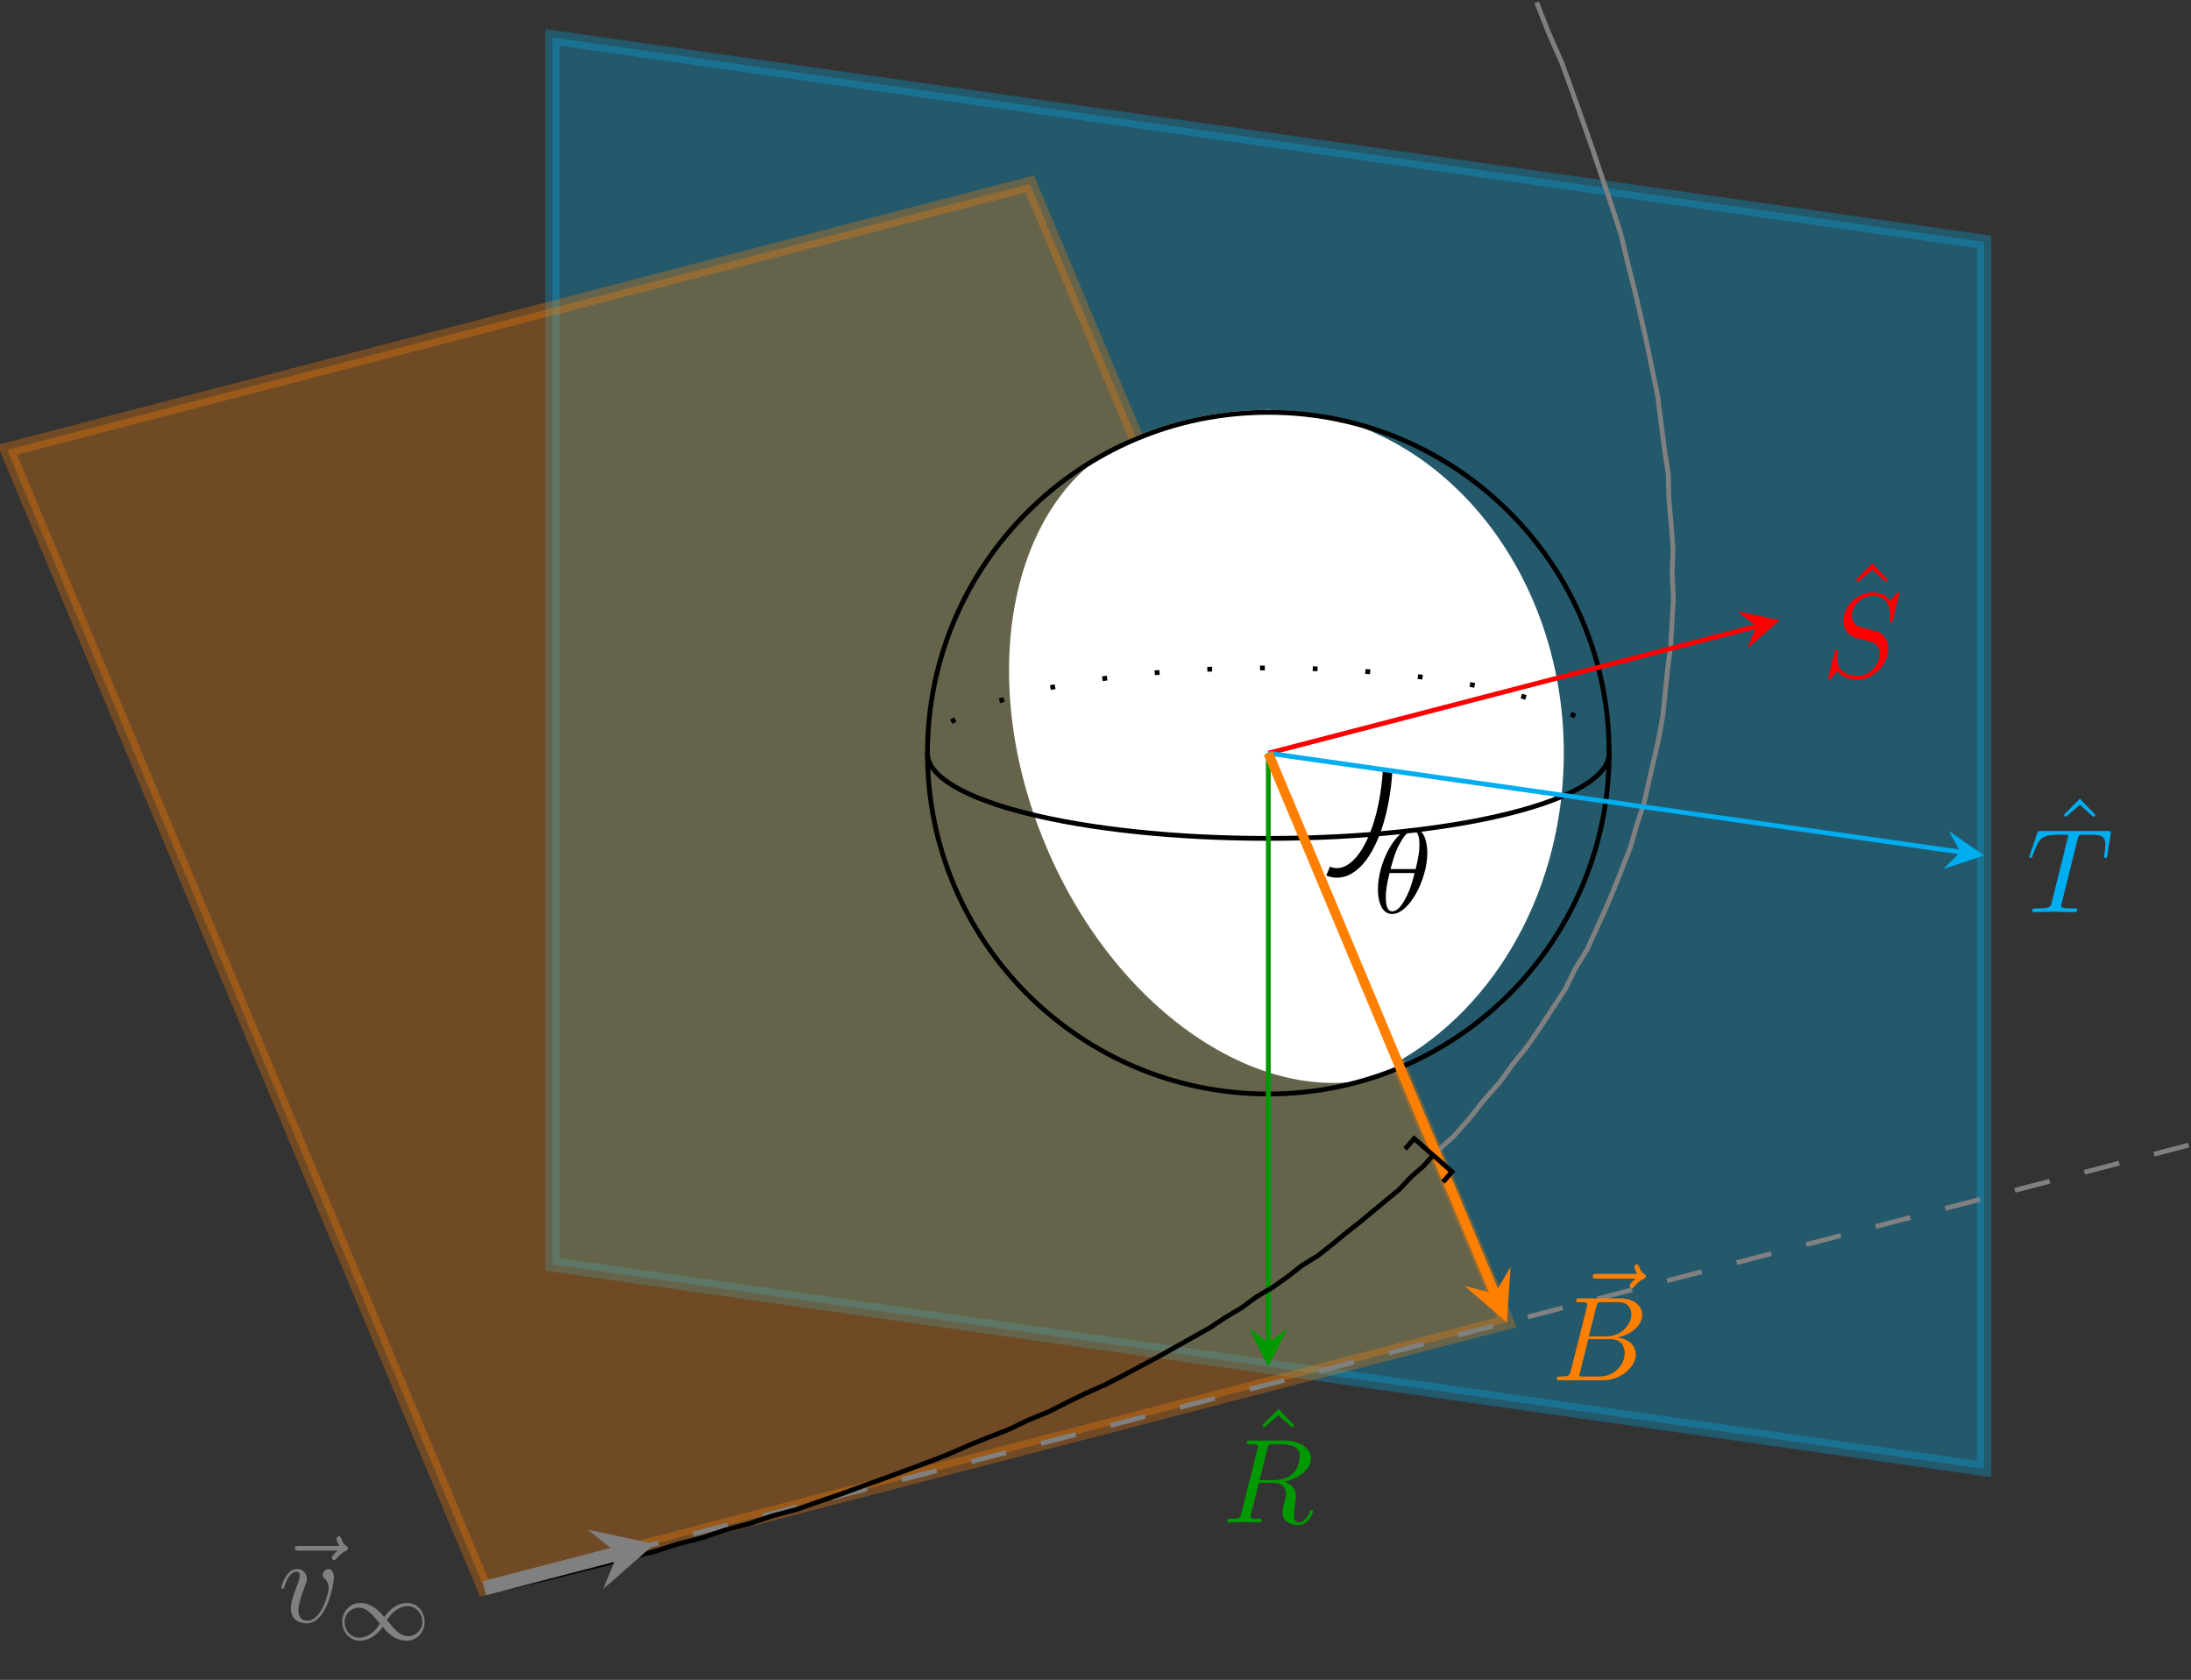 <?xml version="1.0" encoding="UTF-8"?>
<svg xmlns="http://www.w3.org/2000/svg" xmlns:xlink="http://www.w3.org/1999/xlink" width="182.214" height="139.714" viewBox="0 0 182.214 139.714">
<rect x="0" y="0" width="182.214" height="139.714" fill="#333333" stroke="none"/>
<defs>
<g>
<g id="glyph-0-0">
</g>
<g id="glyph-0-1">
<path d="M 4.531 -4.984 C 4.531 -5.641 4.359 -7.031 3.344 -7.031 C 1.953 -7.031 0.422 -4.219 0.422 -1.938 C 0.422 -1 0.703 0.109 1.609 0.109 C 3.016 0.109 4.531 -2.75 4.531 -4.984 Z M 1.469 -3.625 C 1.641 -4.25 1.844 -5.047 2.25 -5.766 C 2.516 -6.25 2.875 -6.812 3.328 -6.812 C 3.812 -6.812 3.875 -6.172 3.875 -5.609 C 3.875 -5.109 3.797 -4.609 3.562 -3.625 Z M 3.469 -3.297 C 3.359 -2.844 3.156 -2 2.766 -1.281 C 2.422 -0.594 2.047 -0.109 1.609 -0.109 C 1.281 -0.109 1.078 -0.406 1.078 -1.328 C 1.078 -1.75 1.141 -2.328 1.391 -3.297 Z M 3.469 -3.297 "/>
</g>
<g id="glyph-0-2">
<path d="M 6.438 -6.922 C 6.438 -6.953 6.406 -7.031 6.312 -7.031 C 6.266 -7.031 6.266 -7.016 6.141 -6.875 L 5.656 -6.312 C 5.406 -6.781 4.891 -7.031 4.234 -7.031 C 2.969 -7.031 1.781 -5.875 1.781 -4.672 C 1.781 -3.875 2.297 -3.406 2.812 -3.266 L 3.875 -2.984 C 4.25 -2.891 4.797 -2.734 4.797 -1.922 C 4.797 -1.031 3.984 -0.094 3 -0.094 C 2.359 -0.094 1.25 -0.312 1.25 -1.547 C 1.25 -1.781 1.312 -2.031 1.312 -2.078 C 1.328 -2.125 1.328 -2.141 1.328 -2.156 C 1.328 -2.25 1.266 -2.266 1.219 -2.266 C 1.172 -2.266 1.141 -2.25 1.109 -2.219 C 1.078 -2.188 0.516 0.094 0.516 0.125 C 0.516 0.172 0.562 0.219 0.625 0.219 C 0.672 0.219 0.688 0.203 0.812 0.062 L 1.297 -0.5 C 1.719 0.078 2.406 0.219 2.984 0.219 C 4.344 0.219 5.516 -1.109 5.516 -2.344 C 5.516 -3.031 5.172 -3.375 5.031 -3.516 C 4.797 -3.734 4.641 -3.781 3.766 -4 C 3.531 -4.062 3.188 -4.172 3.094 -4.188 C 2.828 -4.281 2.484 -4.562 2.484 -5.094 C 2.484 -5.906 3.281 -6.75 4.234 -6.75 C 5.047 -6.75 5.656 -6.312 5.656 -5.203 C 5.656 -4.891 5.625 -4.703 5.625 -4.641 C 5.625 -4.641 5.625 -4.547 5.734 -4.547 C 5.844 -4.547 5.859 -4.578 5.891 -4.75 Z M 6.438 -6.922 "/>
</g>
<g id="glyph-0-3">
<path d="M 3.734 -6.125 C 3.797 -6.359 3.828 -6.453 4.016 -6.484 C 4.109 -6.5 4.422 -6.5 4.625 -6.5 C 5.328 -6.5 6.438 -6.5 6.438 -5.516 C 6.438 -5.172 6.281 -4.484 5.891 -4.094 C 5.625 -3.844 5.109 -3.516 4.203 -3.516 L 3.094 -3.516 Z M 5.172 -3.391 C 6.188 -3.609 7.359 -4.312 7.359 -5.312 C 7.359 -6.172 6.469 -6.812 5.156 -6.812 L 2.328 -6.812 C 2.125 -6.812 2.031 -6.812 2.031 -6.609 C 2.031 -6.5 2.125 -6.5 2.312 -6.5 C 2.328 -6.5 2.516 -6.5 2.688 -6.484 C 2.875 -6.453 2.953 -6.453 2.953 -6.312 C 2.953 -6.281 2.953 -6.25 2.922 -6.125 L 1.578 -0.781 C 1.484 -0.391 1.469 -0.312 0.672 -0.312 C 0.5 -0.312 0.406 -0.312 0.406 -0.109 C 0.406 0 0.531 0 0.547 0 C 0.828 0 1.531 -0.031 1.797 -0.031 C 2.078 -0.031 2.797 0 3.078 0 C 3.156 0 3.266 0 3.266 -0.203 C 3.266 -0.312 3.188 -0.312 2.984 -0.312 C 2.625 -0.312 2.344 -0.312 2.344 -0.484 C 2.344 -0.547 2.359 -0.594 2.375 -0.656 L 3.031 -3.297 L 4.219 -3.297 C 5.125 -3.297 5.297 -2.734 5.297 -2.391 C 5.297 -2.25 5.219 -1.938 5.156 -1.703 C 5.094 -1.422 5 -1.062 5 -0.859 C 5 0.219 6.203 0.219 6.328 0.219 C 7.172 0.219 7.531 -0.781 7.531 -0.922 C 7.531 -1.047 7.422 -1.047 7.406 -1.047 C 7.312 -1.047 7.297 -0.984 7.281 -0.906 C 7.031 -0.172 6.594 0 6.375 0 C 6.047 0 5.969 -0.219 5.969 -0.609 C 5.969 -0.922 6.031 -1.422 6.078 -1.75 C 6.094 -1.891 6.109 -2.078 6.109 -2.219 C 6.109 -2.984 5.438 -3.297 5.172 -3.391 Z M 5.172 -3.391 "/>
</g>
<g id="glyph-0-4">
<path d="M 4.25 -6.047 C 4.328 -6.328 4.359 -6.391 4.484 -6.422 C 4.578 -6.438 4.906 -6.438 5.109 -6.438 C 6.125 -6.438 6.562 -6.406 6.562 -5.625 C 6.562 -5.469 6.531 -5.078 6.484 -4.828 C 6.484 -4.781 6.453 -4.672 6.453 -4.641 C 6.453 -4.578 6.484 -4.5 6.578 -4.5 C 6.688 -4.5 6.703 -4.578 6.734 -4.734 L 7 -6.469 C 7.016 -6.516 7.016 -6.609 7.016 -6.641 C 7.016 -6.75 6.922 -6.75 6.75 -6.75 L 1.219 -6.75 C 0.984 -6.75 0.969 -6.734 0.891 -6.547 L 0.297 -4.797 C 0.297 -4.781 0.234 -4.641 0.234 -4.609 C 0.234 -4.562 0.297 -4.5 0.359 -4.5 C 0.453 -4.5 0.469 -4.562 0.531 -4.719 C 1.062 -6.266 1.328 -6.438 2.797 -6.438 L 3.188 -6.438 C 3.469 -6.438 3.469 -6.406 3.469 -6.312 C 3.469 -6.266 3.438 -6.141 3.422 -6.109 L 2.094 -0.781 C 2 -0.422 1.969 -0.312 0.906 -0.312 C 0.547 -0.312 0.484 -0.312 0.484 -0.125 C 0.484 0 0.594 0 0.656 0 C 0.922 0 1.203 -0.016 1.469 -0.016 C 1.75 -0.016 2.047 -0.031 2.328 -0.031 C 2.609 -0.031 2.875 -0.016 3.156 -0.016 C 3.438 -0.016 3.734 0 4.016 0 C 4.109 0 4.234 0 4.234 -0.203 C 4.234 -0.312 4.156 -0.312 3.891 -0.312 C 3.656 -0.312 3.516 -0.312 3.266 -0.328 C 2.969 -0.359 2.891 -0.391 2.891 -0.547 C 2.891 -0.562 2.891 -0.609 2.938 -0.75 Z M 4.25 -6.047 "/>
</g>
<g id="glyph-0-5">
<path d="M 5.359 -5.938 C 5.219 -5.797 4.891 -5.516 4.891 -5.344 C 4.891 -5.25 4.984 -5.141 5.078 -5.141 C 5.172 -5.141 5.219 -5.219 5.281 -5.281 C 5.391 -5.422 5.625 -5.703 6.062 -5.922 C 6.125 -5.969 6.234 -6.016 6.234 -6.125 C 6.234 -6.234 6.156 -6.281 6.094 -6.328 C 5.875 -6.484 5.766 -6.656 5.688 -6.891 C 5.656 -6.984 5.625 -7.125 5.484 -7.125 C 5.344 -7.125 5.281 -6.984 5.281 -6.906 C 5.281 -6.859 5.359 -6.547 5.516 -6.328 L 2.156 -6.328 C 2 -6.328 1.812 -6.328 1.812 -6.125 C 1.812 -5.938 2 -5.938 2.156 -5.938 Z M 5.359 -5.938 "/>
</g>
<g id="glyph-0-6">
<path d="M 1.594 -0.781 C 1.5 -0.391 1.469 -0.312 0.688 -0.312 C 0.516 -0.312 0.422 -0.312 0.422 -0.109 C 0.422 0 0.516 0 0.688 0 L 4.25 0 C 5.828 0 7 -1.172 7 -2.156 C 7 -2.875 6.422 -3.453 5.453 -3.562 C 6.484 -3.75 7.531 -4.484 7.531 -5.438 C 7.531 -6.172 6.875 -6.812 5.688 -6.812 L 2.328 -6.812 C 2.141 -6.812 2.047 -6.812 2.047 -6.609 C 2.047 -6.5 2.141 -6.5 2.328 -6.5 C 2.344 -6.5 2.531 -6.5 2.703 -6.484 C 2.875 -6.453 2.969 -6.453 2.969 -6.312 C 2.969 -6.281 2.953 -6.25 2.938 -6.125 Z M 3.094 -3.656 L 3.719 -6.125 C 3.812 -6.469 3.828 -6.5 4.25 -6.5 L 5.547 -6.5 C 6.422 -6.5 6.625 -5.906 6.625 -5.469 C 6.625 -4.594 5.766 -3.656 4.562 -3.656 Z M 2.656 -0.312 C 2.516 -0.312 2.5 -0.312 2.438 -0.312 C 2.328 -0.328 2.297 -0.344 2.297 -0.422 C 2.297 -0.453 2.297 -0.469 2.359 -0.641 L 3.047 -3.422 L 4.922 -3.422 C 5.875 -3.422 6.078 -2.688 6.078 -2.266 C 6.078 -1.281 5.188 -0.312 4 -0.312 Z M 2.656 -0.312 "/>
</g>
<g id="glyph-0-7">
<path d="M 4.672 -3.703 C 4.672 -4.25 4.406 -4.406 4.234 -4.406 C 3.984 -4.406 3.734 -4.141 3.734 -3.922 C 3.734 -3.797 3.781 -3.734 3.891 -3.625 C 4.109 -3.422 4.234 -3.172 4.234 -2.812 C 4.234 -2.391 3.625 -0.109 2.469 -0.109 C 1.953 -0.109 1.719 -0.453 1.719 -0.984 C 1.719 -1.531 2 -2.266 2.297 -3.094 C 2.375 -3.266 2.422 -3.406 2.422 -3.594 C 2.422 -4.031 2.109 -4.406 1.609 -4.406 C 0.672 -4.406 0.297 -2.953 0.297 -2.875 C 0.297 -2.766 0.391 -2.766 0.406 -2.766 C 0.516 -2.766 0.516 -2.797 0.562 -2.953 C 0.859 -3.953 1.281 -4.188 1.578 -4.188 C 1.656 -4.188 1.828 -4.188 1.828 -3.875 C 1.828 -3.625 1.719 -3.344 1.656 -3.172 C 1.219 -2.016 1.094 -1.562 1.094 -1.125 C 1.094 -0.047 1.969 0.109 2.422 0.109 C 4.094 0.109 4.672 -3.188 4.672 -3.703 Z M 4.672 -3.703 "/>
</g>
<g id="glyph-1-0">
</g>
<g id="glyph-1-1">
<path d="M 2.5 -6.922 L 1.156 -5.562 L 1.328 -5.391 L 2.5 -6.406 L 3.641 -5.391 L 3.812 -5.562 Z M 2.5 -6.922 "/>
</g>
<g id="glyph-2-0">
</g>
<g id="glyph-2-1">
<path d="M 4.031 -1.906 C 3.656 -2.344 3.547 -2.453 3.281 -2.641 C 2.859 -2.953 2.406 -3.078 2.031 -3.078 C 1.156 -3.078 0.531 -2.328 0.531 -1.5 C 0.531 -0.688 1.141 0.062 2 0.062 C 2.969 0.062 3.656 -0.719 3.906 -1.094 C 4.266 -0.656 4.391 -0.547 4.641 -0.359 C 5.078 -0.047 5.516 0.062 5.906 0.062 C 6.766 0.062 7.391 -0.672 7.391 -1.5 C 7.391 -2.328 6.797 -3.078 5.922 -3.078 C 4.953 -3.078 4.281 -2.281 4.031 -1.906 Z M 4.25 -1.656 C 4.531 -2.109 5.141 -2.812 5.984 -2.812 C 6.703 -2.812 7.203 -2.172 7.203 -1.5 C 7.203 -0.844 6.656 -0.312 6.016 -0.312 C 5.359 -0.312 4.922 -0.844 4.25 -1.656 Z M 3.672 -1.359 C 3.406 -0.906 2.797 -0.188 1.938 -0.188 C 1.219 -0.188 0.734 -0.828 0.734 -1.5 C 0.734 -2.172 1.281 -2.688 1.922 -2.688 C 2.562 -2.688 3.016 -2.156 3.672 -1.359 Z M 3.672 -1.359 "/>
</g>
</g>
<clipPath id="clip-0">
<path clip-rule="nonzero" d="M 29 0 L 182 0 L 182 139.715 L 29 139.715 Z M 29 0 "/>
</clipPath>
<clipPath id="clip-1">
<path clip-rule="nonzero" d="M 0 0 L 143 0 L 143 139.715 L 0 139.715 Z M 0 0 "/>
</clipPath>
<clipPath id="clip-2">
<path clip-rule="nonzero" d="M 34 89 L 182.215 89 L 182.215 138 L 34 138 Z M 34 89 "/>
</clipPath>
<clipPath id="clip-3">
<path clip-rule="nonzero" d="M 23 112 L 69 112 L 69 139.715 L 23 139.715 Z M 23 112 "/>
</clipPath>
</defs>
<path fill-rule="nonzero" fill="rgb(0%, 67.839%, 93.729%)" fill-opacity="0.3" d="M 165.008 122.168 L 165.008 20.117 L 45.949 3.109 L 45.949 105.16 Z M 165.008 122.168 "/>
<g clip-path="url(#clip-0)">
<path fill="none" stroke-width="1.196" stroke-linecap="butt" stroke-linejoin="miter" stroke="rgb(0%, 67.839%, 93.729%)" stroke-opacity="0.3" stroke-miterlimit="10" d="M 59.529 -59.529 L 59.529 42.522 L -59.53 59.53 L -59.53 -42.521 Z M 59.529 -59.529 " transform="matrix(1, 0, 0, -1, 105.479, 62.639)"/>
</g>
<path fill-rule="nonzero" fill="rgb(100%, 50%, 0%)" fill-opacity="0.3" d="M 40.281 132.09 L 125.32 109.977 L 85.637 15.301 L 0.598 37.41 Z M 40.281 132.09 "/>
<g clip-path="url(#clip-1)">
<path fill="none" stroke-width="1.196" stroke-linecap="butt" stroke-linejoin="miter" stroke="rgb(100%, 50%, 0%)" stroke-opacity="0.3" stroke-miterlimit="10" d="M -65.198 -69.451 L 19.841 -47.338 L -19.842 47.338 L -104.881 25.229 Z M -65.198 -69.451 " transform="matrix(1, 0, 0, -1, 105.479, 62.639)"/>
</g>
<path fill-rule="nonzero" fill="rgb(100%, 100%, 100%)" fill-opacity="1" stroke-width="0.399" stroke-linecap="butt" stroke-linejoin="miter" stroke="rgb(100%, 100%, 100%)" stroke-opacity="1" stroke-miterlimit="10" d="M 0.001 28.346 C 13.462 28.346 24.376 15.655 24.376 -0.002 C 24.376 -11.013 18.888 -21.037 10.302 -25.689 L 0.001 -0.002 Z M 0.001 28.346 " transform="matrix(1, 0, 0, -1, 105.479, 62.639)"/>
<path fill-rule="nonzero" fill="rgb(100%, 100%, 100%)" fill-opacity="1" stroke-width="0.399" stroke-linecap="butt" stroke-linejoin="miter" stroke="rgb(100%, 100%, 100%)" stroke-opacity="1" stroke-miterlimit="10" d="M 11.076 -26.091 C 0.99 -30.377 -12.147 -22.166 -18.264 -7.752 C -24.381 6.659 -21.163 21.811 -11.077 26.092 " transform="matrix(1, 0, 0, -1, 105.479, 62.639)"/>
<path fill-rule="nonzero" fill="rgb(100%, 100%, 100%)" fill-opacity="1" stroke-width="0.399" stroke-linecap="butt" stroke-linejoin="miter" stroke="rgb(100%, 100%, 100%)" stroke-opacity="1" stroke-miterlimit="10" d="M 0.001 28.346 C -3.803 28.346 -7.573 27.58 -11.077 26.092 L 0.001 -0.002 Z M 0.001 28.346 " transform="matrix(1, 0, 0, -1, 105.479, 62.639)"/>
<path fill="none" stroke-width="0.399" stroke-linecap="butt" stroke-linejoin="miter" stroke="rgb(0%, 0%, 0%)" stroke-opacity="1" stroke-miterlimit="10" d="M 28.345 -0.002 C 28.345 15.655 15.654 28.346 0.001 28.346 C -15.655 28.346 -28.346 15.655 -28.346 -0.002 C -28.346 -15.654 -15.655 -28.345 0.001 -28.345 C 15.654 -28.345 28.345 -15.654 28.345 -0.002 Z M 28.345 -0.002 " transform="matrix(1, 0, 0, -1, 105.479, 62.639)"/>
<path fill="none" stroke-width="0.399" stroke-linecap="butt" stroke-linejoin="miter" stroke="rgb(0%, 0%, 0%)" stroke-opacity="1" stroke-miterlimit="10" d="M 28.345 -0.002 C 28.345 -3.916 15.654 -7.088 0.001 -7.088 C -15.655 -7.088 -28.346 -3.916 -28.346 -0.002 " transform="matrix(1, 0, 0, -1, 105.479, 62.639)"/>
<path fill="none" stroke-width="0.399" stroke-linecap="butt" stroke-linejoin="miter" stroke="rgb(0%, 0%, 0%)" stroke-opacity="1" stroke-dasharray="0.399 3.985" stroke-miterlimit="10" d="M 28.345 -0.002 C 28.345 3.912 15.654 7.088 0.001 7.088 C -15.655 7.088 -28.346 3.912 -28.346 -0.002 " transform="matrix(1, 0, 0, -1, 105.479, 62.639)"/>
<g clip-path="url(#clip-2)">
<path fill="none" stroke-width="0.399" stroke-linecap="butt" stroke-linejoin="miter" stroke="rgb(50%, 50%, 50%)" stroke-opacity="1" stroke-dasharray="2.989 2.989" stroke-miterlimit="10" d="M -65.198 -69.451 L 76.537 -32.599 " transform="matrix(1, 0, 0, -1, 105.479, 62.639)"/>
</g>
<path fill="none" stroke-width="0.797" stroke-linecap="butt" stroke-linejoin="miter" stroke="rgb(0%, 0%, 0%)" stroke-opacity="1" stroke-miterlimit="10" d="M 9.923 -1.416 C 9.709 -4.927 8.712 -7.908 7.302 -9.236 C 6.564 -9.931 5.755 -10.131 4.974 -9.806 " transform="matrix(1, 0, 0, -1, 105.479, 62.639)"/>
<g fill="rgb(0%, 0%, 0%)" fill-opacity="1">
<use xlink:href="#glyph-0-1" x="114.172" y="75.905"/>
</g>
<path fill="none" stroke-width="0.399" stroke-linecap="butt" stroke-linejoin="miter" stroke="rgb(50%, 50%, 50%)" stroke-opacity="1" stroke-miterlimit="10" d="M 13.916 -33.216 L 15.423 -31.857 L 16.72 -30.388 L 17.939 -28.853 L 19.232 -27.388 L 20.357 -25.838 L 21.56 -24.341 L 22.638 -22.775 L 23.669 -21.193 L 24.705 -19.611 L 25.521 -17.931 L 26.509 -16.334 L 27.279 -14.642 L 28.052 -12.939 L 28.744 -11.31 L 29.427 -9.576 L 30.111 -7.845 L 30.615 -6.052 L 31.216 -4.271 L 31.634 -2.427 L 32.056 -0.584 L 32.478 1.256 L 32.814 3.143 L 33.009 5.073 L 33.209 6.998 L 33.462 8.94 L 33.576 10.912 L 33.693 12.885 L 33.584 14.944 L 33.658 16.944 L 33.505 19.026 L 33.314 21.131 L 33.263 23.201 L 32.935 25.35 L 32.658 27.502 L 32.388 29.662 L 31.474 34.092 L 30.978 36.33 L 30.443 38.596 L 29.861 40.885 L 29.326 43.147 L 28.564 45.498 L 27.763 47.869 L 26.962 50.244 L 26.119 52.647 L 25.275 55.041 L 24.392 57.463 L 23.287 59.971 L 22.318 62.44 " transform="matrix(1, 0, 0, -1, 105.479, 62.639)"/>
<path fill="none" stroke-width="0.399" stroke-linecap="butt" stroke-linejoin="miter" stroke="rgb(100%, 0%, 0%)" stroke-opacity="1" stroke-miterlimit="10" d="M 0.001 -0.002 L 40.591 10.553 " transform="matrix(1, 0, 0, -1, 105.479, 62.639)"/>
<path fill-rule="nonzero" fill="rgb(100%, 0%, 0%)" fill-opacity="1" d="M 148 51.582 L 144.512 50.844 L 146.07 52.086 L 145.316 53.93 "/>
<g fill="rgb(100%, 0%, 0%)" fill-opacity="1">
<use xlink:href="#glyph-1-1" x="153.2" y="53.784"/>
</g>
<g fill="rgb(100%, 0%, 0%)" fill-opacity="1">
<use xlink:href="#glyph-0-2" x="151.519" y="56.302"/>
</g>
<path fill="none" stroke-width="0.399" stroke-linecap="butt" stroke-linejoin="miter" stroke="rgb(0%, 59.999%, 0%)" stroke-opacity="1" stroke-miterlimit="10" d="M 0.001 -0.002 L 0.001 -49.033 " transform="matrix(1, 0, 0, -1, 105.479, 62.639)"/>
<path fill-rule="nonzero" fill="rgb(0%, 59.999%, 0%)" fill-opacity="1" d="M 105.48 113.664 L 107.074 110.477 L 105.48 111.672 L 103.887 110.477 "/>
<g fill="rgb(0%, 59.999%, 0%)" fill-opacity="1">
<use xlink:href="#glyph-1-1" x="103.819" y="124.101"/>
</g>
<g fill="rgb(0%, 59.999%, 0%)" fill-opacity="1">
<use xlink:href="#glyph-0-3" x="101.659" y="126.619"/>
</g>
<path fill="none" stroke-width="0.399" stroke-linecap="butt" stroke-linejoin="miter" stroke="rgb(0%, 67.839%, 93.729%)" stroke-opacity="1" stroke-miterlimit="10" d="M 0.001 -0.002 L 57.556 -8.224 " transform="matrix(1, 0, 0, -1, 105.479, 62.639)"/>
<path fill-rule="nonzero" fill="rgb(0%, 67.839%, 93.729%)" fill-opacity="1" d="M 165.008 71.145 L 162.078 69.113 L 163.035 70.863 L 161.625 72.27 "/>
<g fill="rgb(0%, 67.839%, 93.729%)" fill-opacity="1">
<use xlink:href="#glyph-1-1" x="170.469" y="73.343"/>
</g>
<g fill="rgb(0%, 67.839%, 93.729%)" fill-opacity="1">
<use xlink:href="#glyph-0-4" x="168.527" y="75.861"/>
</g>
<path fill="none" stroke-width="0.797" stroke-linecap="butt" stroke-linejoin="miter" stroke="rgb(100%, 50%, 0%)" stroke-opacity="1" stroke-miterlimit="10" d="M 0.001 -0.002 L 18.841 -44.951 " transform="matrix(1, 0, 0, -1, 105.479, 62.639)"/>
<path fill-rule="nonzero" fill="rgb(100%, 50%, 0%)" fill-opacity="1" d="M 125.32 109.977 L 125.629 105.355 L 124.32 107.59 L 121.809 106.957 "/>
<g fill="rgb(100%, 50%, 0%)" fill-opacity="1">
<use xlink:href="#glyph-0-5" x="130.643" y="112.277"/>
</g>
<g fill="rgb(100%, 50%, 0%)" fill-opacity="1">
<use xlink:href="#glyph-0-6" x="129.041" y="114.795"/>
</g>
<path fill="none" stroke-width="0.399" stroke-linecap="butt" stroke-linejoin="miter" stroke="rgb(0%, 0%, 0%)" stroke-opacity="1" stroke-miterlimit="10" d="M -63.819 -69.498 L -61.643 -68.994 L -59.463 -68.49 L -57.377 -67.955 L -55.245 -67.439 L -53.159 -66.904 L -51.026 -66.388 L -49.108 -65.767 L -47.022 -65.24 L -45.151 -64.603 L -43.112 -64.064 L -41.241 -63.431 L -39.202 -62.888 L -37.377 -62.244 L -35.506 -61.607 L -33.729 -60.951 L -31.905 -60.302 L -30.124 -59.646 L -28.346 -58.986 L -26.616 -58.314 L -24.959 -57.584 L -23.276 -56.9 L -21.541 -56.228 L -19.979 -55.47 L -18.295 -54.787 L -16.776 -54.013 L -15.213 -53.256 L -13.62 -52.545 L -12.104 -51.775 L -10.631 -50.986 L -9.163 -50.205 L -7.737 -49.404 L -6.315 -48.607 L -4.889 -47.806 L -3.592 -46.939 L -2.213 -46.123 L -1.002 -45.224 L 0.373 -44.416 L 1.63 -43.529 L 2.791 -42.615 L 4.126 -41.791 L 5.287 -40.877 L 6.404 -39.951 L 7.568 -39.041 L 8.681 -38.115 L 10.916 -36.263 L 11.861 -35.252 L 12.931 -34.314 L 13.638 -33.509 " transform="matrix(1, 0, 0, -1, 105.479, 62.639)"/>
<path fill="none" stroke-width="0.399" stroke-linecap="butt" stroke-linejoin="miter" stroke="rgb(0%, 0%, 0%)" stroke-opacity="1" stroke-miterlimit="10" d="M -1.148 2.093 L 0.001 2.092 L 0.001 -2.094 L -1.145 -2.09 " transform="matrix(0.659, -0.752, -0.752, -0.659, 119.182, 96.074)"/>
<g clip-path="url(#clip-3)">
<path fill="none" stroke-width="1.196" stroke-linecap="butt" stroke-linejoin="miter" stroke="rgb(50%, 50%, 50%)" stroke-opacity="1" stroke-miterlimit="10" d="M -65.198 -69.451 L -54.108 -66.568 " transform="matrix(1, 0, 0, -1, 105.479, 62.639)"/>
</g>
<path fill-rule="nonzero" fill="rgb(50%, 50%, 50%)" fill-opacity="1" d="M 54.453 128.402 L 48.875 127.219 L 51.371 129.207 L 50.16 132.156 "/>
<g fill="rgb(50%, 50%, 50%)" fill-opacity="1">
<use xlink:href="#glyph-0-5" x="22.708" y="134.899"/>
</g>
<g fill="rgb(50%, 50%, 50%)" fill-opacity="1">
<use xlink:href="#glyph-0-7" x="23.097" y="134.899"/>
</g>
<g fill="rgb(50%, 50%, 50%)" fill-opacity="1">
<use xlink:href="#glyph-2-1" x="27.924" y="136.393"/>
</g>
</svg>
